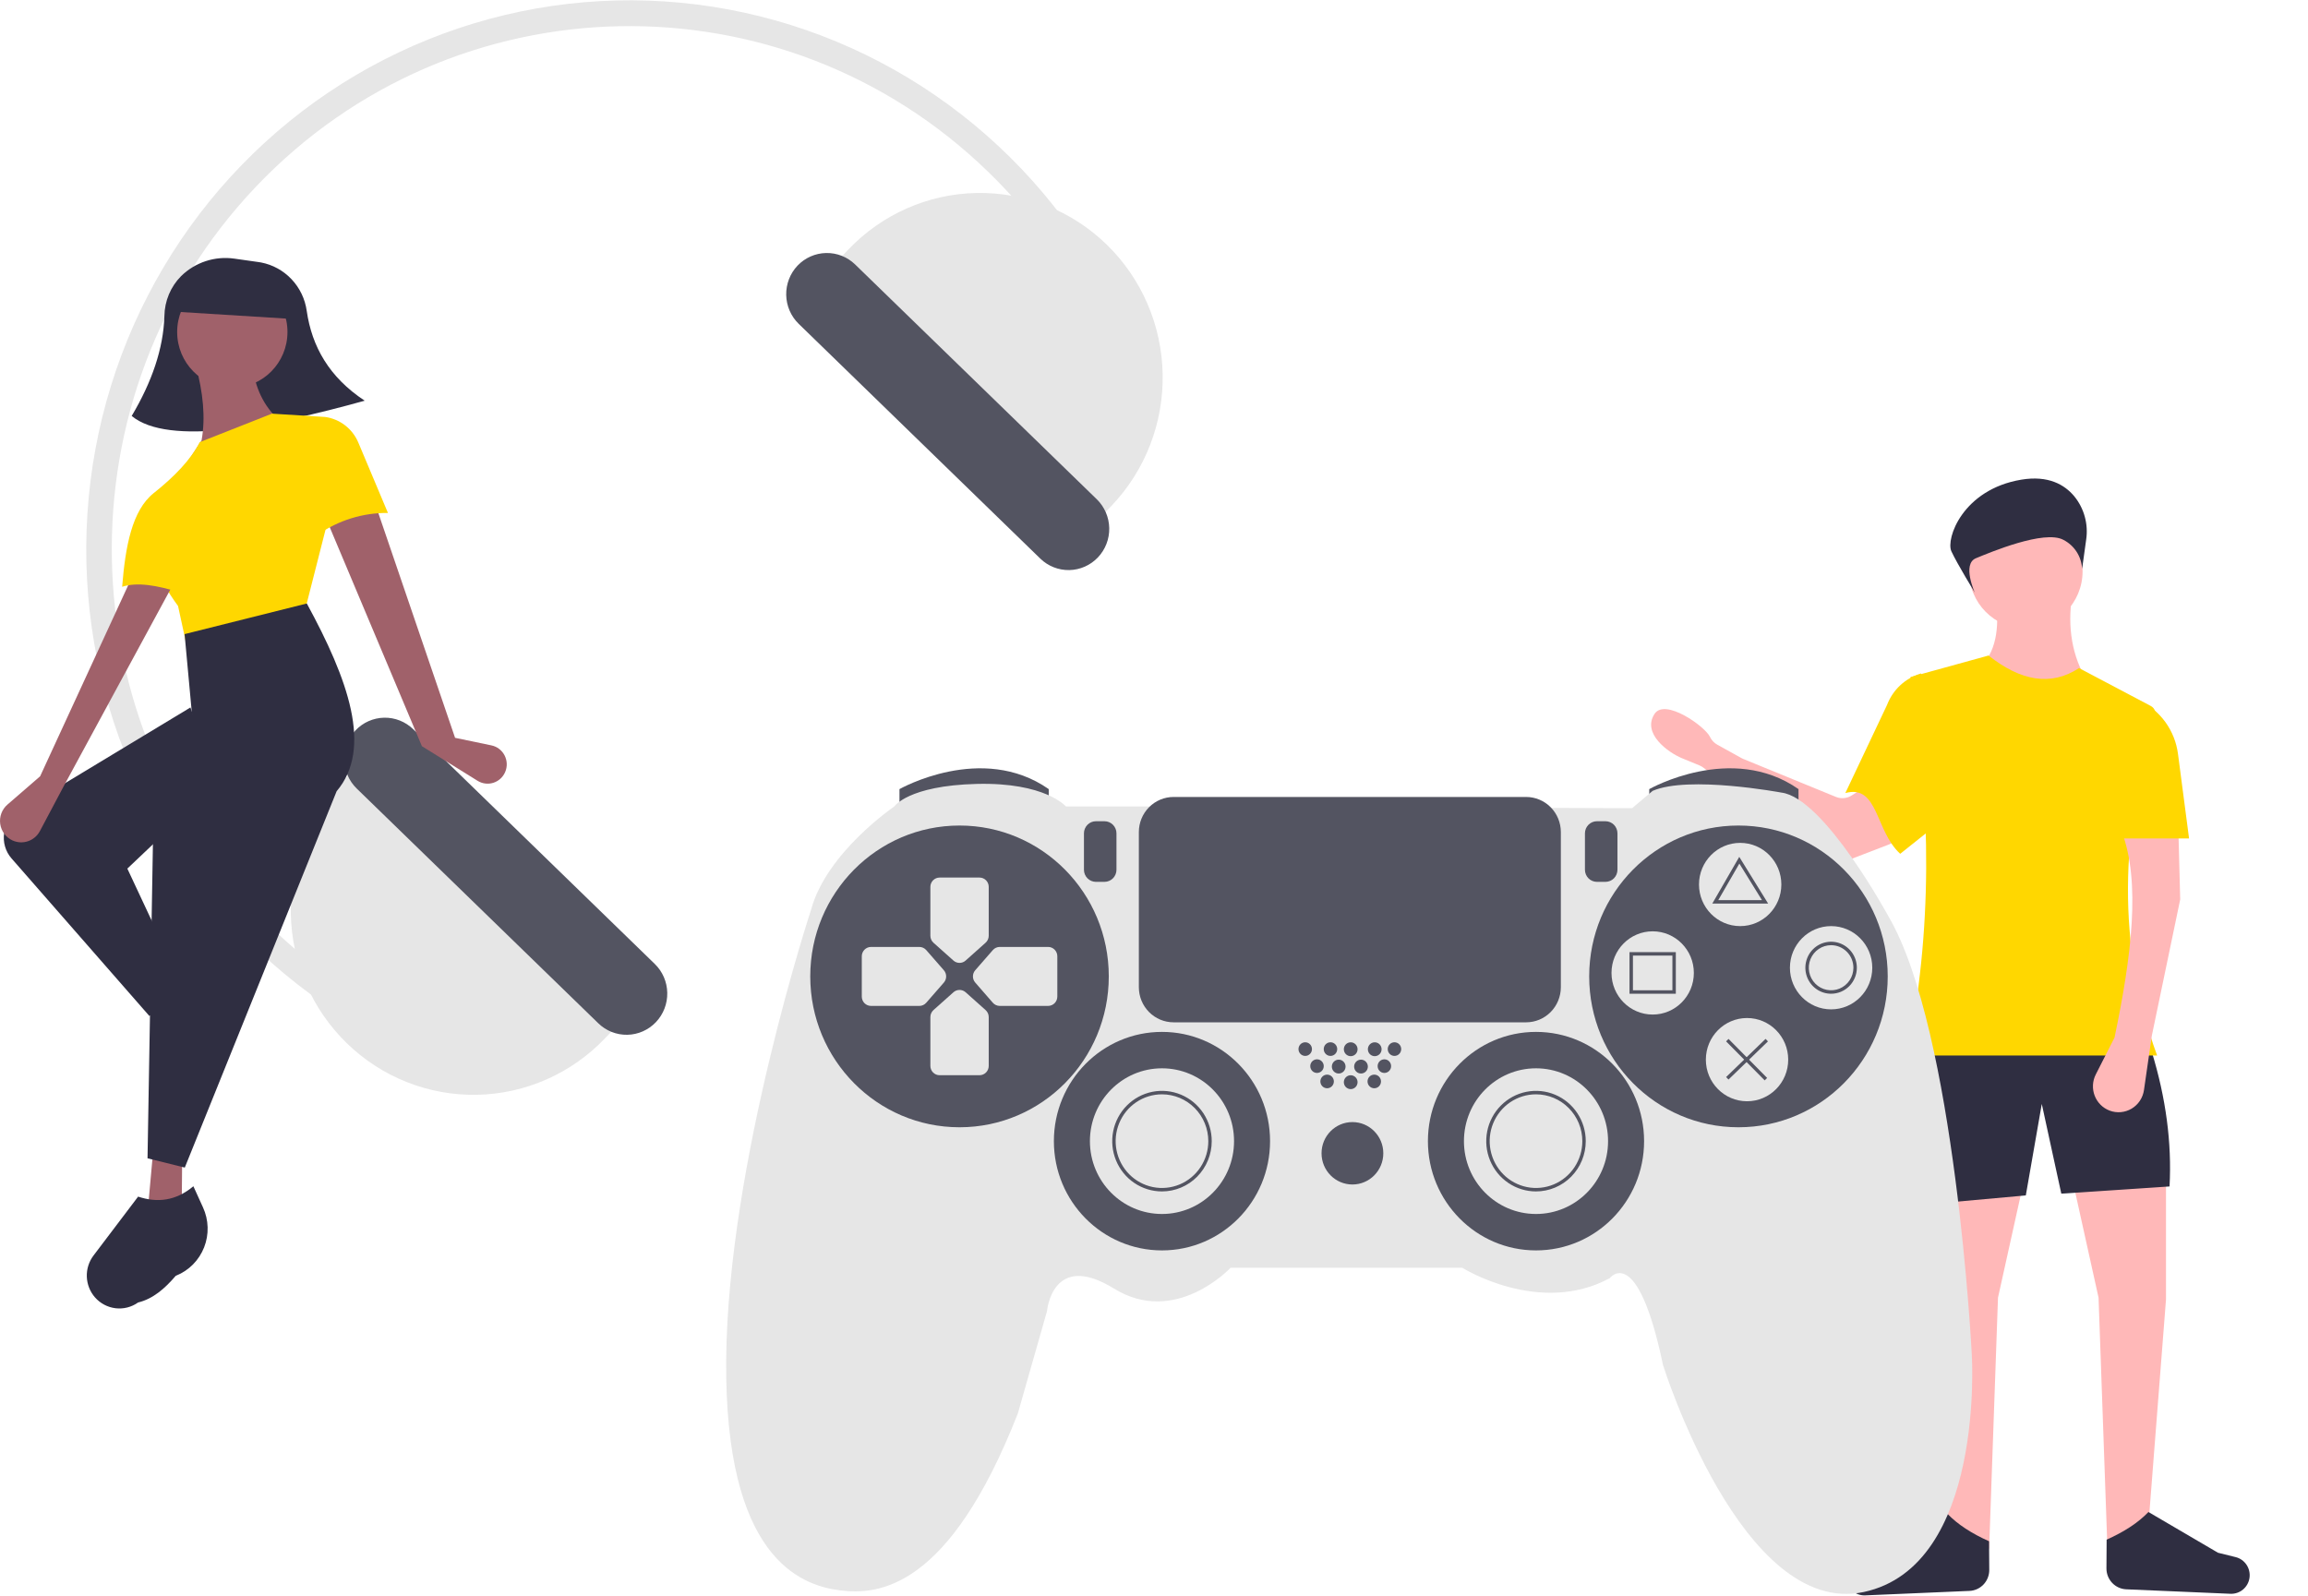 <svg xmlns="http://www.w3.org/2000/svg" width="188" height="130" viewBox="0 0 188 130" fill="none">
  <path d="M161.4 54.28C163.991 57.027 166.882 57.466 170.073 55.595C168.734 53.426 168.415 51.066 168.772 48.581H162.556C162.832 50.765 162.758 52.799 161.4 54.28Z" fill="#FFB8B8"/>
  <path d="M171.663 126.174L174.988 124.421L176.433 105.862V96.072L168.772 95.926L170.94 105.716L171.663 126.174Z" fill="#FFB8B8"/>
  <path d="M162.026 126.174L158.701 124.421L157.256 105.862V96.072L164.917 95.926L162.748 105.716L162.026 126.174Z" fill="#FFB8B8"/>
  <path d="M156.919 98.118L165.014 97.387L166.315 89.935L167.905 97.241L176.722 96.656C176.915 93.106 176.426 89.452 175.277 85.697L155.907 85.259L156.919 98.118Z" fill="#2F2E41"/>
  <path d="M148.505 70.13L138.768 62.55C138.666 62.471 138.555 62.407 138.437 62.358L137.022 61.776C135.885 61.309 133.72 59.754 134.776 58.152C135.627 56.861 138.886 59.174 139.287 60.031C139.414 60.3 139.622 60.523 139.881 60.666L141.86 61.762C141.908 61.789 141.957 61.812 142.008 61.833L149.542 64.92C149.751 65.006 149.977 65.04 150.201 65.019C150.426 64.999 150.642 64.924 150.833 64.802L152.198 63.927C152.393 63.802 152.614 63.727 152.844 63.709C153.073 63.69 153.303 63.728 153.515 63.82C153.726 63.912 153.913 64.054 154.057 64.235C154.202 64.416 154.301 64.63 154.346 64.858L154.797 67.161C154.862 67.493 154.809 67.837 154.647 68.132C154.485 68.428 154.225 68.656 153.913 68.777L149.873 70.333C149.647 70.421 149.402 70.448 149.163 70.412C148.923 70.376 148.697 70.279 148.505 70.13Z" fill="#FFB8B8"/>
  <path d="M150.314 64.607C153.01 63.877 152.727 67.684 154.783 69.556L158.827 66.329L156.485 54.864C155.857 55.046 155.278 55.373 154.796 55.819C154.314 56.265 153.942 56.819 153.708 57.435L150.314 64.607Z" fill="#FFD700"/>
  <path d="M155.329 85.989H175.711C172.412 77.004 172.733 67.761 175.542 58.344C175.589 58.187 175.581 58.019 175.518 57.868C175.456 57.718 175.344 57.593 175.2 57.517L169.35 54.426C167.054 55.937 164.586 55.472 161.978 53.403L155.618 55.157C157.349 65.669 157.398 75.965 155.329 85.989Z" fill="#FFD700"/>
  <path d="M160.425 129.606L151.931 129.97C151.561 129.986 151.199 129.863 150.913 129.625C150.628 129.386 150.439 129.05 150.385 128.68C150.329 128.306 150.414 127.925 150.622 127.611C150.831 127.297 151.147 127.073 151.511 126.983L152.951 126.626L158.614 123.309C159.453 124.187 160.608 124.929 162.02 125.562L162.037 127.894C162.04 128.335 161.873 128.76 161.573 129.079C161.272 129.398 160.861 129.587 160.425 129.606Z" fill="#2F2E41"/>
  <path d="M173.193 129.476L181.687 129.84C182.057 129.855 182.42 129.732 182.705 129.494C182.991 129.256 183.179 128.92 183.234 128.549C183.289 128.176 183.204 127.794 182.996 127.481C182.787 127.167 182.471 126.943 182.108 126.853L180.667 126.496L175.004 123.178C174.165 124.056 173.01 124.799 171.598 125.431L171.582 127.764C171.578 128.205 171.745 128.629 172.045 128.949C172.346 129.268 172.757 129.457 173.193 129.476Z" fill="#2F2E41"/>
  <path d="M165.014 51.211C167.568 51.211 169.639 49.118 169.639 46.535C169.639 43.953 167.568 41.859 165.014 41.859C162.459 41.859 160.388 43.953 160.388 46.535C160.388 49.118 162.459 51.211 165.014 51.211Z" fill="#FFB8B8"/>
  <path d="M172.241 84.528L170.713 87.532C170.578 87.797 170.5 88.088 170.485 88.385C170.469 88.683 170.516 88.981 170.622 89.259C170.728 89.537 170.891 89.789 171.101 89.999C171.31 90.209 171.562 90.371 171.838 90.476C172.13 90.587 172.443 90.63 172.754 90.602C173.065 90.575 173.366 90.477 173.634 90.317C173.903 90.156 174.133 89.937 174.307 89.675C174.48 89.413 174.594 89.115 174.639 88.803L175.277 84.382L177.59 73.276L177.445 67.724H172.819C174.397 71.854 173.615 77.945 172.241 84.528Z" fill="#FFB8B8"/>
  <path d="M172.097 68.308H178.312L177.41 61.417C177.288 60.483 176.936 59.594 176.387 58.832C175.837 58.07 175.108 57.46 174.265 57.056L172.097 68.308Z" fill="#FFD700"/>
  <path d="M169.931 43.96C170.024 43.335 169.985 42.698 169.817 42.089C169.65 41.481 169.357 40.915 168.959 40.428C168.17 39.484 166.847 38.711 164.652 39.076C159.864 39.871 158.483 43.901 158.952 44.914C159.421 45.928 160.859 48.277 160.859 48.277C160.859 48.277 159.804 45.952 160.949 45.478C162.095 45.005 166.527 43.14 168.075 43.98C168.513 44.203 168.884 44.538 169.152 44.953C169.42 45.368 169.575 45.847 169.6 46.342L169.931 43.96Z" fill="#2F2E41"/>
  <path d="M90.759 24.499L88.899 25.453C86.757 21.189 83.919 17.32 80.505 14.01C63.736 -2.286 36.98 -1.753 20.859 15.198C4.739 32.149 5.266 59.197 22.034 75.493C25.225 78.6 28.882 81.18 32.868 83.136L31.958 85.033C25.64 81.932 20.142 77.355 15.919 71.681C11.696 66.007 8.87 59.399 7.673 52.403C6.476 45.406 6.943 38.222 9.035 31.444C11.128 24.666 14.786 18.489 19.707 13.422C24.629 8.356 30.672 4.546 37.337 2.308C44.003 0.069 51.1 -0.534 58.042 0.548C64.984 1.63 71.572 4.367 77.26 8.531C82.949 12.696 87.576 18.169 90.759 24.499Z" fill="#E6E6E6"/>
  <path d="M27.838 63.72C25.103 66.596 23.61 70.454 23.688 74.443C23.765 78.432 25.407 82.227 28.253 84.992C31.099 87.758 34.914 89.267 38.861 89.189C42.807 89.11 46.561 87.45 49.297 84.573L51.859 81.879L30.401 61.026L27.838 63.72Z" fill="#E6E6E6"/>
  <path d="M28.963 59.496C28.354 60.137 28.022 60.997 28.039 61.886C28.056 62.775 28.422 63.621 29.055 64.238L48.737 83.365C49.371 83.981 50.221 84.318 51.101 84.3C51.981 84.283 52.818 83.912 53.428 83.271C54.038 82.63 54.37 81.77 54.353 80.881C54.336 79.991 53.97 79.145 53.335 78.529L33.654 59.402C33.019 58.787 32.169 58.451 31.29 58.468C30.41 58.486 29.573 58.855 28.963 59.496Z" fill="#535461"/>
  <path d="M87.992 43.885L90.554 41.19C93.29 38.314 94.783 34.457 94.705 30.467C94.628 26.478 92.985 22.683 90.14 19.918C88.731 18.549 87.069 17.473 85.249 16.753C83.429 16.033 81.486 15.683 79.532 15.722C75.586 15.8 71.832 17.46 69.096 20.337L66.534 23.031L87.992 43.885Z" fill="#E6E6E6"/>
  <path d="M64.965 21.639C64.356 22.281 64.024 23.141 64.041 24.03C64.059 24.919 64.424 25.765 65.058 26.381L84.739 45.508C85.373 46.124 86.224 46.46 87.103 46.442C87.982 46.424 88.819 46.054 89.428 45.413C90.038 44.772 90.371 43.913 90.354 43.024C90.337 42.135 89.971 41.289 89.338 40.672L69.656 21.546C69.022 20.93 68.171 20.594 67.292 20.612C66.412 20.629 65.576 20.999 64.965 21.639Z" fill="#535461"/>
  <path d="M73.267 65.841V64.287C73.267 64.287 79.976 60.472 85.426 64.287V65.699L73.267 65.841Z" fill="#535461"/>
  <path d="M134.34 65.841V64.287C134.34 64.287 141.048 60.472 146.499 64.287V65.699L134.34 65.841Z" fill="#535461"/>
  <path d="M93.392 65.699H86.824C86.824 65.699 85.147 63.721 79.556 63.863C73.966 64.004 72.848 65.699 72.848 65.699C72.848 65.699 67.328 69.443 66.07 74.105C66.07 74.105 59.292 94.661 59.152 110.766C59.012 126.872 65.162 129.132 68.376 129.556C71.59 129.98 77.32 129.415 82.91 115.146L85.286 106.811C85.286 106.811 85.706 101.866 90.737 104.974C95.768 108.082 100.24 103.279 100.24 103.279H119.107C119.107 103.279 125.396 107.234 131.126 104.126C131.126 104.126 133.362 101.16 135.458 111.19C135.458 111.19 141.887 131.816 151.81 129.697C161.732 127.578 160.614 110.342 160.614 110.342C160.614 110.342 159.286 83.995 153.836 74.67C153.836 74.67 148.595 64.993 145.101 64.569C145.101 64.569 137.555 63.156 134.62 64.428L132.943 65.841L93.392 65.699Z" fill="#E6E6E6"/>
  <path d="M78.159 91.835C84.874 91.835 90.317 86.332 90.317 79.544C90.317 72.756 84.874 67.253 78.159 67.253C71.444 67.253 66 72.756 66 79.544C66 86.332 71.444 91.835 78.159 91.835Z" fill="#535461"/>
  <path d="M141.607 91.835C148.322 91.835 153.766 86.332 153.766 79.544C153.766 72.756 148.322 67.253 141.607 67.253C134.892 67.253 129.449 72.756 129.449 79.544C129.449 86.332 134.892 91.835 141.607 91.835Z" fill="#535461"/>
  <path d="M80.278 76.804L78.656 78.253C78.519 78.375 78.343 78.443 78.159 78.443C77.977 78.443 77.8 78.375 77.663 78.253L76.039 76.804C75.959 76.733 75.896 76.646 75.852 76.549C75.808 76.451 75.785 76.346 75.784 76.239V72.25C75.785 72.049 75.864 71.856 76.005 71.714C76.146 71.572 76.337 71.492 76.536 71.492H79.786C79.985 71.491 80.176 71.571 80.317 71.713C80.458 71.855 80.537 72.048 80.537 72.249V76.236C80.537 76.344 80.513 76.45 80.468 76.548C80.423 76.646 80.358 76.733 80.278 76.804Z" fill="#E6E6E6"/>
  <path d="M80.278 82.284L78.656 80.836C78.519 80.713 78.343 80.646 78.159 80.646C77.977 80.646 77.8 80.713 77.663 80.836L76.039 82.285C75.959 82.356 75.896 82.443 75.852 82.54C75.808 82.638 75.785 82.743 75.784 82.85V86.834C75.784 87.035 75.863 87.228 76.003 87.371C76.144 87.514 76.335 87.594 76.534 87.594H79.786C79.985 87.595 80.176 87.515 80.317 87.373C80.458 87.231 80.537 87.038 80.537 86.837V82.852C80.537 82.744 80.513 82.637 80.468 82.539C80.423 82.441 80.358 82.354 80.278 82.284Z" fill="#E6E6E6"/>
  <path d="M75.449 81.689L76.883 80.047C77.004 79.909 77.07 79.73 77.07 79.545C77.07 79.36 77.004 79.182 76.883 79.043L75.449 77.401C75.379 77.321 75.293 77.257 75.197 77.212C75.1 77.168 74.996 77.145 74.89 77.144H70.949C70.75 77.144 70.559 77.225 70.418 77.367C70.277 77.51 70.198 77.703 70.198 77.904V81.189C70.198 81.39 70.277 81.583 70.417 81.726C70.558 81.868 70.749 81.948 70.948 81.949H74.891C74.997 81.948 75.102 81.924 75.198 81.879C75.294 81.834 75.379 81.77 75.449 81.689Z" fill="#E6E6E6"/>
  <path d="M80.87 81.689L79.439 80.046C79.318 79.907 79.251 79.729 79.251 79.544C79.251 79.359 79.318 79.18 79.439 79.041L80.873 77.4C80.943 77.32 81.029 77.255 81.125 77.211C81.222 77.166 81.326 77.143 81.432 77.143H85.373C85.572 77.142 85.763 77.222 85.904 77.364C86.045 77.506 86.124 77.699 86.125 77.9V81.187C86.125 81.389 86.046 81.582 85.906 81.724C85.766 81.867 85.575 81.947 85.376 81.948H81.433C81.327 81.947 81.221 81.924 81.124 81.88C81.027 81.835 80.94 81.77 80.87 81.689Z" fill="#E6E6E6"/>
  <path d="M94.65 101.866C99.513 101.866 103.454 97.881 103.454 92.966C103.454 88.05 99.513 84.065 94.65 84.065C89.787 84.065 85.845 88.05 85.845 92.966C85.845 97.881 89.787 101.866 94.65 101.866Z" fill="#535461"/>
  <path d="M125.116 101.866C129.979 101.866 133.921 97.881 133.921 92.966C133.921 88.05 129.979 84.065 125.116 84.065C120.254 84.065 116.312 88.05 116.312 92.966C116.312 97.881 120.254 101.866 125.116 101.866Z" fill="#535461"/>
  <path d="M94.65 98.899C97.892 98.899 100.52 96.243 100.52 92.966C100.52 89.689 97.892 87.032 94.65 87.032C91.408 87.032 88.78 89.689 88.78 92.966C88.78 96.243 91.408 98.899 94.65 98.899Z" fill="#E6E6E6"/>
  <path d="M94.65 97.062C93.848 97.062 93.065 96.822 92.398 96.372C91.732 95.922 91.212 95.282 90.906 94.533C90.599 93.785 90.519 92.961 90.675 92.166C90.831 91.371 91.217 90.641 91.784 90.069C92.351 89.496 93.073 89.105 93.859 88.947C94.645 88.789 95.46 88.87 96.201 89.18C96.942 89.49 97.574 90.016 98.02 90.689C98.465 91.363 98.703 92.155 98.703 92.966C98.702 94.052 98.274 95.093 97.514 95.861C96.755 96.629 95.724 97.061 94.65 97.062ZM94.65 89.151C93.904 89.151 93.174 89.375 92.553 89.794C91.933 90.213 91.449 90.809 91.164 91.506C90.878 92.203 90.803 92.97 90.949 93.71C91.095 94.45 91.454 95.129 91.982 95.663C92.509 96.196 93.182 96.559 93.914 96.707C94.646 96.854 95.404 96.778 96.094 96.49C96.783 96.201 97.373 95.712 97.787 95.085C98.202 94.457 98.423 93.72 98.423 92.966C98.422 91.954 98.024 90.985 97.317 90.27C96.609 89.555 95.65 89.152 94.65 89.151Z" fill="#535461"/>
  <path d="M125.116 98.899C128.358 98.899 130.986 96.243 130.986 92.966C130.986 89.689 128.358 87.032 125.116 87.032C121.875 87.032 119.247 89.689 119.247 92.966C119.247 96.243 121.875 98.899 125.116 98.899Z" fill="#E6E6E6"/>
  <path d="M125.116 97.062C124.315 97.062 123.531 96.822 122.865 96.372C122.198 95.922 121.679 95.282 121.372 94.533C121.065 93.785 120.985 92.961 121.141 92.166C121.298 91.371 121.684 90.641 122.251 90.069C122.817 89.496 123.54 89.105 124.326 88.947C125.112 88.789 125.927 88.87 126.667 89.18C127.408 89.49 128.041 90.016 128.486 90.689C128.932 91.363 129.169 92.155 129.169 92.966C129.168 94.052 128.741 95.093 127.981 95.861C127.221 96.629 126.191 97.061 125.116 97.062ZM125.116 89.151C124.37 89.151 123.641 89.375 123.02 89.794C122.4 90.213 121.916 90.809 121.63 91.506C121.345 92.203 121.27 92.97 121.416 93.71C121.561 94.45 121.921 95.129 122.448 95.663C122.976 96.196 123.648 96.559 124.38 96.707C125.112 96.854 125.871 96.778 126.56 96.49C127.25 96.201 127.839 95.712 128.254 95.085C128.668 94.457 128.89 93.72 128.89 92.966C128.889 91.954 128.491 90.985 127.783 90.27C127.076 89.555 126.117 89.152 125.116 89.151Z" fill="#535461"/>
  <path d="M110.163 96.497C111.552 96.497 112.678 95.359 112.678 93.954C112.678 92.55 111.552 91.412 110.163 91.412C108.773 91.412 107.647 92.55 107.647 93.954C107.647 95.359 108.773 96.497 110.163 96.497Z" fill="#535461"/>
  <path d="M106.318 86.022C106.621 86.022 106.867 85.773 106.867 85.467C106.867 85.16 106.621 84.911 106.318 84.911C106.015 84.911 105.769 85.16 105.769 85.467C105.769 85.773 106.015 86.022 106.318 86.022Z" fill="#535461"/>
  <path d="M108.375 86.022C108.679 86.022 108.924 85.773 108.924 85.467C108.924 85.16 108.679 84.911 108.375 84.911C108.072 84.911 107.826 85.16 107.826 85.467C107.826 85.773 108.072 86.022 108.375 86.022Z" fill="#535461"/>
  <path d="M108.101 88.657C108.405 88.657 108.651 88.408 108.651 88.101C108.651 87.795 108.405 87.546 108.101 87.546C107.798 87.546 107.552 87.795 107.552 88.101C107.552 88.408 107.798 88.657 108.101 88.657Z" fill="#535461"/>
  <path d="M110.023 88.727C110.332 88.727 110.582 88.474 110.582 88.162C110.582 87.85 110.332 87.597 110.023 87.597C109.714 87.597 109.464 87.85 109.464 88.162C109.464 88.474 109.714 88.727 110.023 88.727Z" fill="#535461"/>
  <path d="M111.942 88.657C112.245 88.657 112.491 88.408 112.491 88.101C112.491 87.795 112.245 87.546 111.942 87.546C111.638 87.546 111.393 87.795 111.393 88.101C111.393 88.408 111.638 88.657 111.942 88.657Z" fill="#535461"/>
  <path d="M107.278 87.409C107.581 87.409 107.827 87.161 107.827 86.854C107.827 86.547 107.581 86.299 107.278 86.299C106.975 86.299 106.729 86.547 106.729 86.854C106.729 87.161 106.975 87.409 107.278 87.409Z" fill="#535461"/>
  <path d="M109.045 87.456C109.353 87.456 109.604 87.203 109.604 86.891C109.604 86.579 109.353 86.326 109.045 86.326C108.736 86.326 108.486 86.579 108.486 86.891C108.486 87.203 108.736 87.456 109.045 87.456Z" fill="#535461"/>
  <path d="M110.861 87.456C111.17 87.456 111.42 87.203 111.42 86.891C111.42 86.579 111.17 86.326 110.861 86.326C110.553 86.326 110.302 86.579 110.302 86.891C110.302 87.203 110.553 87.456 110.861 87.456Z" fill="#535461"/>
  <path d="M112.765 87.409C113.068 87.409 113.314 87.161 113.314 86.854C113.314 86.547 113.068 86.299 112.765 86.299C112.462 86.299 112.216 86.547 112.216 86.854C112.216 87.161 112.462 87.409 112.765 87.409Z" fill="#535461"/>
  <path d="M110.023 86.043C110.332 86.043 110.582 85.79 110.582 85.478C110.582 85.166 110.332 84.913 110.023 84.913C109.714 84.913 109.464 85.166 109.464 85.478C109.464 85.79 109.714 86.043 110.023 86.043Z" fill="#535461"/>
  <path d="M111.979 86.043C112.288 86.043 112.538 85.79 112.538 85.478C112.538 85.166 112.288 84.913 111.979 84.913C111.671 84.913 111.42 85.166 111.42 85.478C111.42 85.79 111.671 86.043 111.979 86.043Z" fill="#535461"/>
  <path d="M113.588 86.022C113.891 86.022 114.137 85.773 114.137 85.467C114.137 85.16 113.891 84.911 113.588 84.911C113.285 84.911 113.039 85.16 113.039 85.467C113.039 85.773 113.285 86.022 113.588 86.022Z" fill="#535461"/>
  <path d="M89.269 66.903C89.011 66.904 88.763 67.008 88.58 67.192C88.397 67.377 88.294 67.628 88.294 67.889V70.856C88.294 71.117 88.397 71.368 88.58 71.553C88.763 71.737 89.011 71.841 89.269 71.842H89.968C90.227 71.841 90.475 71.737 90.657 71.553C90.84 71.368 90.943 71.117 90.943 70.856V67.889C90.943 67.628 90.84 67.377 90.657 67.192C90.475 67.008 90.227 66.904 89.968 66.903H89.269Z" fill="#535461"/>
  <path d="M130.078 66.903C129.819 66.904 129.571 67.008 129.388 67.192C129.206 67.377 129.103 67.628 129.103 67.889V70.856C129.103 71.117 129.206 71.368 129.388 71.553C129.571 71.737 129.819 71.841 130.078 71.842H130.776C131.035 71.841 131.283 71.737 131.466 71.553C131.648 71.368 131.751 71.117 131.752 70.856V67.889C131.751 67.628 131.648 67.377 131.466 67.192C131.283 67.008 131.035 66.904 130.776 66.903H130.078Z" fill="#535461"/>
  <path d="M141.747 75.447C143.6 75.447 145.101 73.929 145.101 72.057C145.101 70.184 143.6 68.666 141.747 68.666C139.895 68.666 138.393 70.184 138.393 72.057C138.393 73.929 139.895 75.447 141.747 75.447Z" fill="#E6E6E6"/>
  <path d="M134.62 82.652C136.472 82.652 137.974 81.134 137.974 79.262C137.974 77.389 136.472 75.871 134.62 75.871C132.767 75.871 131.266 77.389 131.266 79.262C131.266 81.134 132.767 82.652 134.62 82.652Z" fill="#E6E6E6"/>
  <path d="M149.154 82.229C151.007 82.229 152.508 80.711 152.508 78.838C152.508 76.965 151.007 75.447 149.154 75.447C147.302 75.447 145.8 76.965 145.8 78.838C145.8 80.711 147.302 82.229 149.154 82.229Z" fill="#E6E6E6"/>
  <path d="M142.306 89.716C144.159 89.716 145.66 88.198 145.66 86.326C145.66 84.453 144.159 82.935 142.306 82.935C140.454 82.935 138.952 84.453 138.952 86.326C138.952 88.198 140.454 89.716 142.306 89.716Z" fill="#E6E6E6"/>
  <path d="M95.593 64.926C94.844 64.927 94.125 65.228 93.595 65.764C93.065 66.299 92.767 67.026 92.766 67.783V80.427C92.767 81.185 93.065 81.911 93.595 82.447C94.125 82.983 94.844 83.284 95.593 83.285H124.313C125.062 83.284 125.781 82.983 126.311 82.447C126.841 81.911 127.139 81.185 127.14 80.427V67.783C127.139 67.026 126.841 66.299 126.311 65.764C125.781 65.228 125.062 64.927 124.313 64.926H95.593Z" fill="#535461"/>
  <path d="M144.026 73.611H139.477L141.673 69.806L144.026 73.611ZM139.964 73.328H143.521L141.681 70.352L139.964 73.328Z" fill="#535461"/>
  <path d="M136.506 80.957H132.733V77.567H136.506V80.957ZM133.013 80.675H136.227V77.849H133.013V80.675Z" fill="#535461"/>
  <path d="M149.154 80.957C148.74 80.957 148.334 80.833 147.99 80.6C147.645 80.367 147.376 80.036 147.217 79.649C147.059 79.262 147.017 78.836 147.098 78.425C147.179 78.013 147.379 77.636 147.672 77.34C147.965 77.043 148.339 76.841 148.745 76.76C149.152 76.678 149.573 76.72 149.956 76.88C150.339 77.041 150.667 77.312 150.897 77.661C151.128 78.009 151.251 78.419 151.251 78.838C151.25 79.4 151.029 79.939 150.636 80.336C150.243 80.733 149.71 80.957 149.154 80.957ZM149.154 77.001C148.795 77.001 148.444 77.109 148.145 77.311C147.846 77.513 147.613 77.8 147.476 78.135C147.338 78.471 147.302 78.84 147.372 79.196C147.442 79.553 147.615 79.88 147.87 80.137C148.124 80.394 148.447 80.568 148.8 80.639C149.152 80.71 149.518 80.674 149.849 80.535C150.181 80.396 150.465 80.16 150.665 79.858C150.864 79.556 150.971 79.201 150.971 78.838C150.97 78.351 150.779 77.884 150.438 77.54C150.098 77.196 149.636 77.002 149.154 77.001Z" fill="#535461"/>
  <path d="M140.798 84.636L140.6 84.836L143.745 88.015L143.942 87.815L140.798 84.636Z" fill="#535461"/>
  <path d="M143.817 84.634L140.603 87.742L140.796 87.947L144.01 84.838L143.817 84.634Z" fill="#535461"/>
  <path d="M29.707 32.643C22.076 34.77 13.721 36.37 10.727 33.887C12.366 31.128 13.311 28.409 13.392 25.739C13.41 24.518 13.899 23.352 14.755 22.49C15.322 21.936 16.007 21.52 16.756 21.274C17.506 21.028 18.302 20.958 19.082 21.069L21.062 21.35C21.129 21.359 21.195 21.37 21.262 21.382C22.212 21.564 23.082 22.042 23.75 22.75C24.418 23.457 24.85 24.358 24.985 25.327C25.402 28.222 26.805 30.728 29.707 32.643Z" fill="#2F2E41"/>
  <path d="M37.068 60.107L40.034 60.725C40.261 60.773 40.474 60.87 40.659 61.011C40.843 61.152 40.995 61.333 41.101 61.54C41.208 61.748 41.268 61.977 41.277 62.21C41.285 62.444 41.242 62.677 41.15 62.892C41.062 63.099 40.93 63.285 40.764 63.436C40.599 63.588 40.402 63.702 40.189 63.77C39.976 63.838 39.751 63.859 39.529 63.831C39.307 63.804 39.094 63.728 38.903 63.61L34.366 60.788L26.658 42.472L30.65 41.305L37.068 60.107Z" fill="#A0616A"/>
  <path d="M15.935 84.141L13.689 84.801L11.989 81.252L13.718 80.341L15.935 84.141Z" fill="#A0616A"/>
  <path d="M14.794 99.349L12.038 98.612L12.47 93.825L14.841 93.973L14.794 99.349Z" fill="#A0616A"/>
  <path d="M15.082 80.823L12.163 82.765L0.936 69.928C0.693 69.65 0.513 69.32 0.41 68.964C0.306 68.607 0.282 68.232 0.338 67.864C0.395 67.497 0.531 67.147 0.736 66.839C0.942 66.531 1.212 66.272 1.528 66.082L15.513 57.634L17.655 63.854L10.373 70.762L15.082 80.823Z" fill="#2F2E41"/>
  <path d="M17.54 87.542C17.532 87.552 17.525 87.561 17.518 87.571C17.331 88.675 17.004 89.682 16.272 90.412C16.055 90.906 15.665 91.302 15.178 91.525C14.69 91.748 14.138 91.781 13.628 91.619C13.146 91.466 12.732 91.148 12.457 90.72C12.182 90.293 12.062 89.782 12.118 89.275L12.663 84.346C13.972 84.042 14.97 83.29 15.475 81.827L16.746 82.702C17.122 82.959 17.443 83.291 17.688 83.678C17.933 84.064 18.098 84.497 18.173 84.95C18.247 85.403 18.229 85.866 18.12 86.312C18.011 86.758 17.814 87.176 17.54 87.542Z" fill="#2F2E41"/>
  <path d="M18.924 31.588C21.405 31.588 23.416 29.554 23.416 27.046C23.416 24.538 21.405 22.505 18.924 22.505C16.442 22.505 14.431 24.538 14.431 27.046C14.431 29.554 16.442 31.588 18.924 31.588Z" fill="#A0616A"/>
  <path d="M22.814 34.306L15.732 40.236L15.18 37.795L16.416 35.89C16.759 34.021 16.538 31.96 15.948 29.774L20.569 29.778C20.769 31.545 21.449 33.086 22.814 34.306Z" fill="#A0616A"/>
  <path d="M24.808 49.86L15.247 52.804L14.503 49.367C12.711 46.934 11.932 44.715 13.104 42.904L12.514 40.177C14.207 38.83 15.537 37.452 16.268 36.022L22.151 33.699L26.476 33.968L27.753 38.294L24.808 49.86Z" fill="#FFD700"/>
  <path d="M31.601 41.789C29.563 41.767 27.568 42.385 25.892 43.557L26.476 33.968C27.068 34.048 27.63 34.282 28.105 34.648C28.581 35.014 28.954 35.499 29.188 36.055L31.601 41.789Z" fill="#FFD700"/>
  <path d="M15.052 95.118L12.017 94.363L12.464 68.296L16.539 63.785L15.627 58.066L15.036 51.659L24.991 49.164C28.355 55.339 30.389 60.954 27.42 64.462L15.052 95.118Z" fill="#2F2E41"/>
  <path d="M14.355 103.92C14.341 103.925 14.327 103.93 14.314 103.936C13.432 104.97 12.464 105.814 11.247 106.11C10.713 106.489 10.06 106.655 9.412 106.578C8.764 106.5 8.168 106.185 7.736 105.691C7.328 105.225 7.094 104.63 7.072 104.009C7.05 103.388 7.243 102.778 7.616 102.284L11.25 97.485C12.805 97.999 14.315 97.847 15.752 96.64L16.535 98.362C16.768 98.87 16.896 99.42 16.912 99.979C16.928 100.538 16.831 101.095 16.627 101.615C16.423 102.135 16.116 102.608 15.726 103.004C15.335 103.4 14.868 103.712 14.355 103.92Z" fill="#2F2E41"/>
  <path d="M3.268 63.242L0.605 65.548C0.384 65.739 0.214 65.984 0.111 66.259C0.009 66.534 -0.023 66.832 0.018 67.123C0.059 67.414 0.172 67.69 0.347 67.925C0.522 68.16 0.753 68.347 1.018 68.468C1.417 68.65 1.87 68.672 2.285 68.53C2.699 68.388 3.045 68.091 3.252 67.701L5.179 64.069L14.012 47.773L10.69 47.142L3.268 63.242Z" fill="#A0616A"/>
  <path d="M14.545 48.231C12.819 47.704 11.203 47.394 9.95 47.803C10.212 44.517 10.754 41.58 12.514 40.177L15.017 40.474L14.545 48.231Z" fill="#FFD700"/>
  <path d="M23.939 25.993L14.33 25.395L14.448 23.453C17.802 21.166 21.005 21.366 24.057 24.05L23.939 25.993Z" fill="#2F2E41"/>
</svg>
